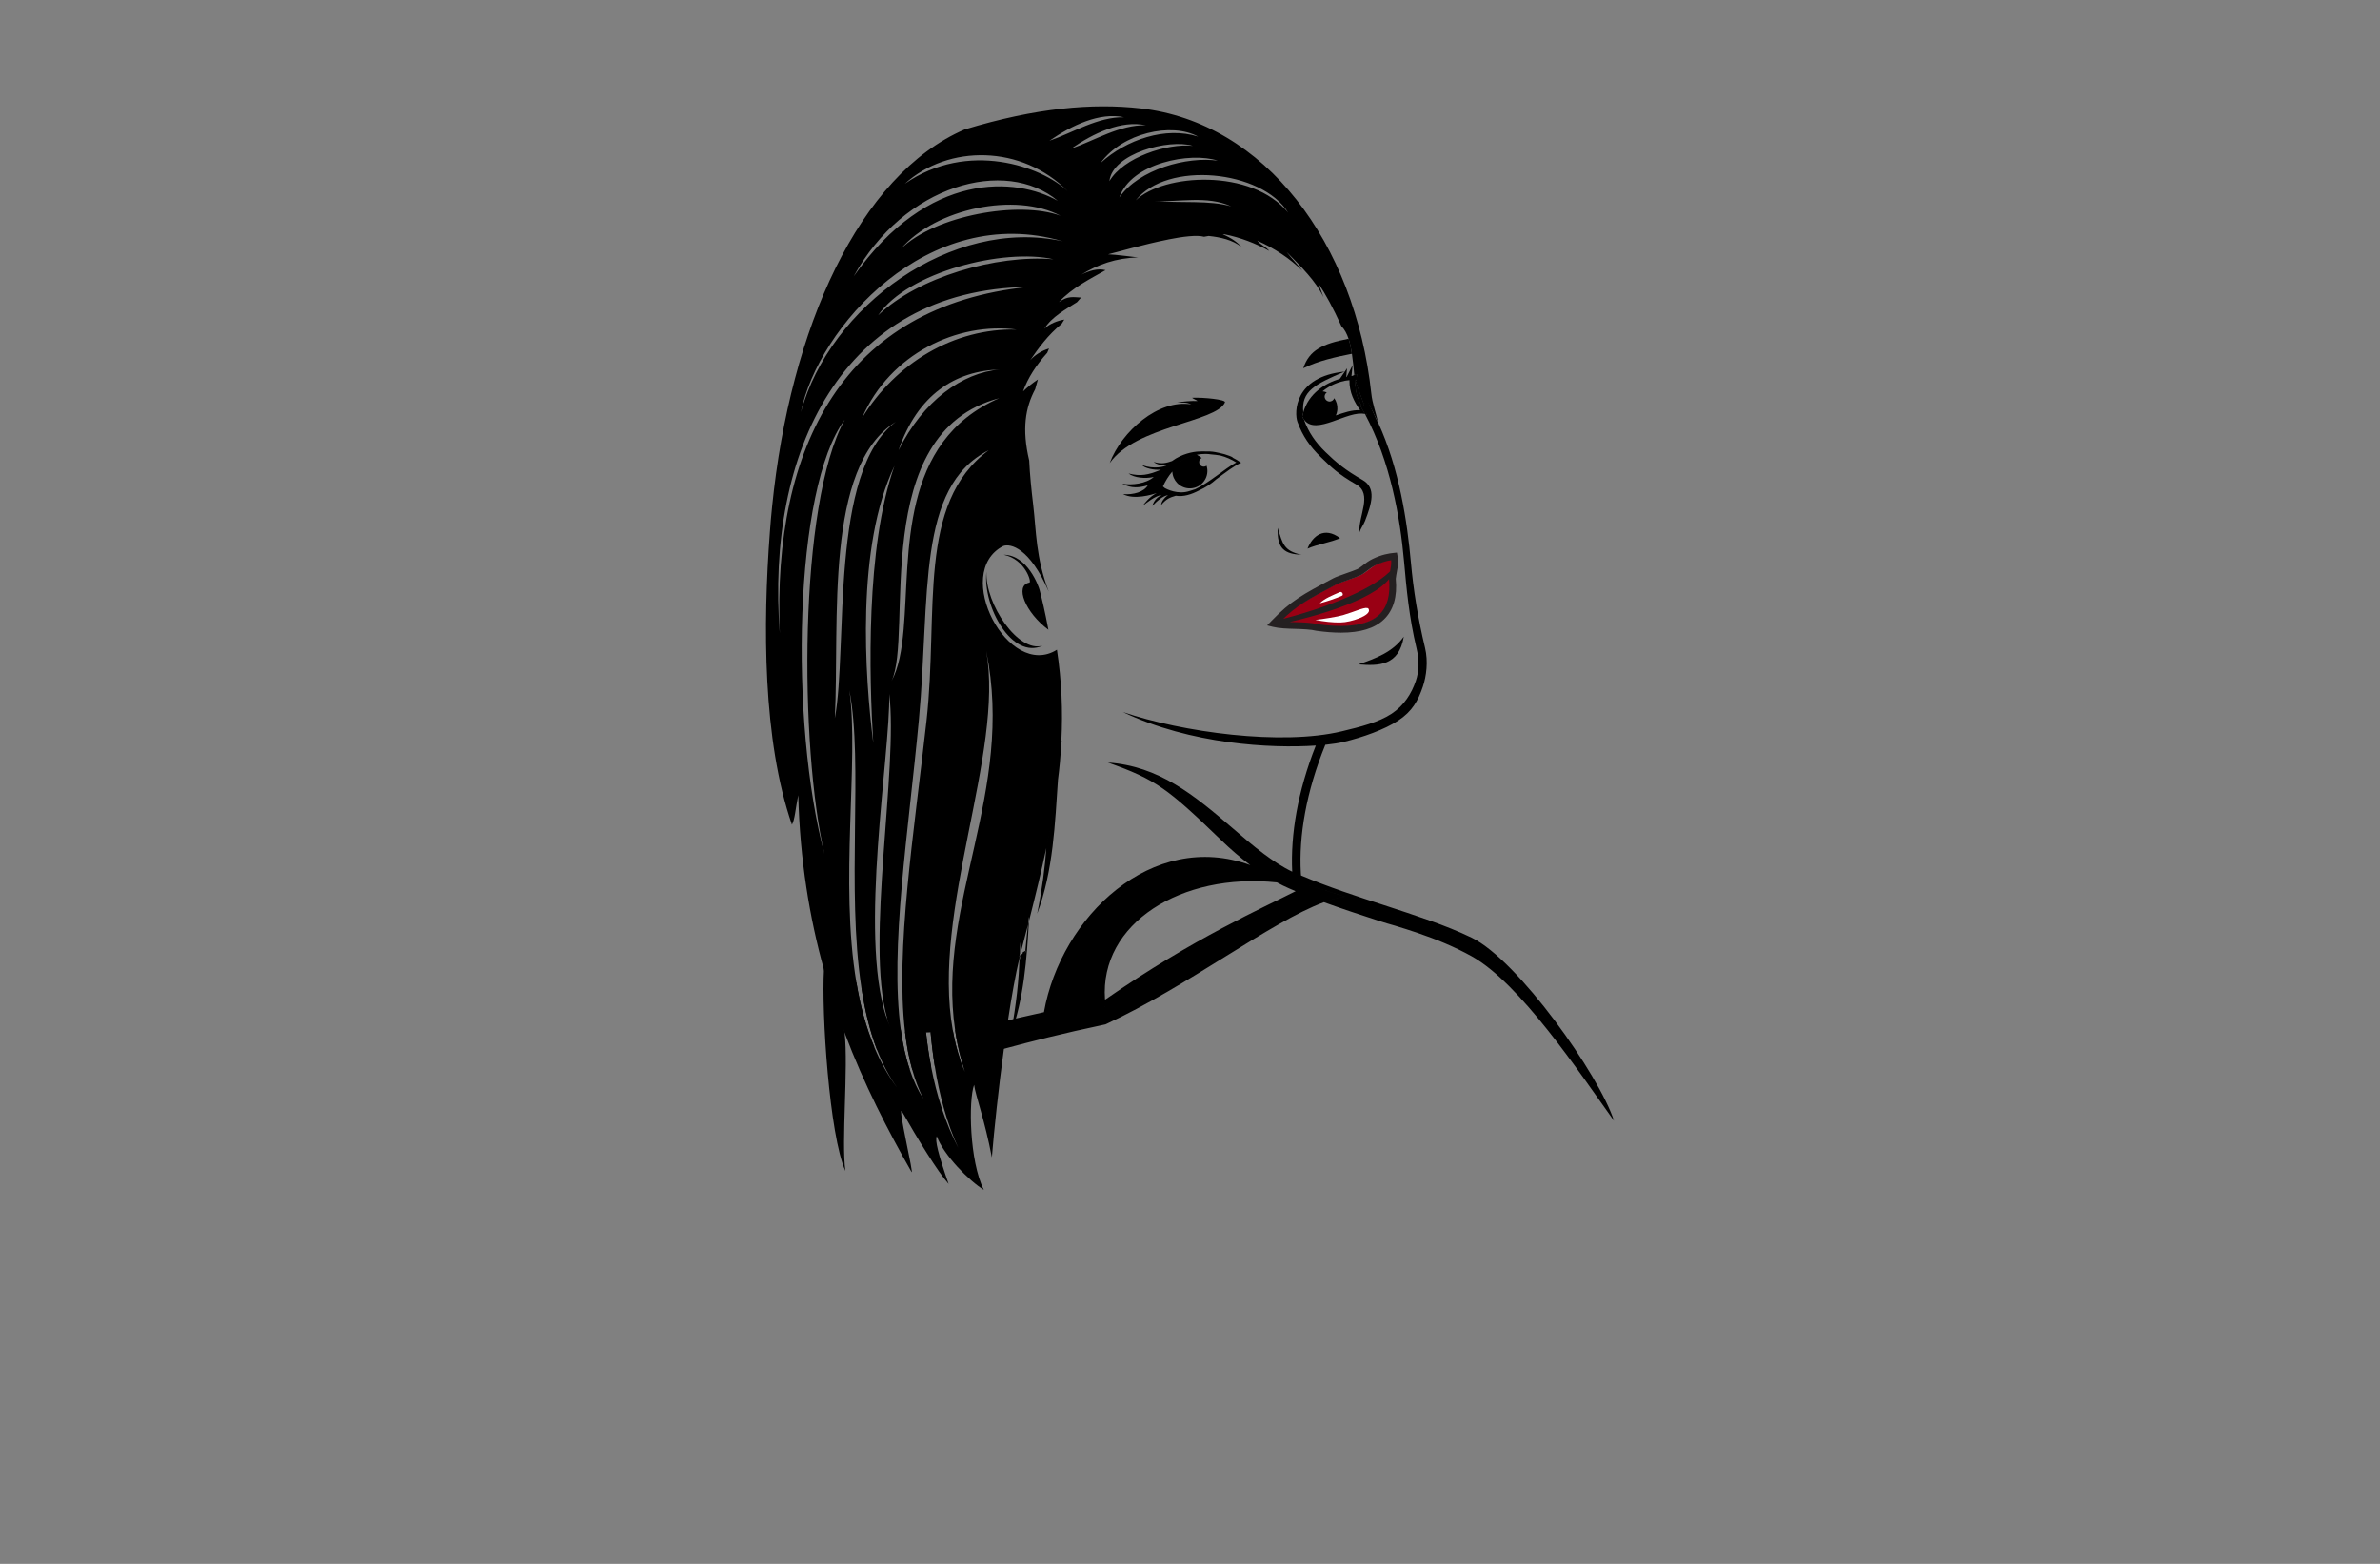 <?xml version="1.0" encoding="utf-8"?>
<!-- Generator: Adobe Illustrator 27.8.1, SVG Export Plug-In . SVG Version: 6.00 Build 0)  -->
<svg version="1.1" xmlns="http://www.w3.org/2000/svg" xmlns:xlink="http://www.w3.org/1999/xlink" x="0px" y="0px"
	 viewBox="0 0 350 230" style="enable-background:new 0 0 350 230;" xml:space="preserve">
<rect x="0" y="0" width="350" height="230" fill="#808080" stroke="none"/>
<style type="text/css">
	.st0{fill:#F9FCD9;}
	.st1{fill:#FEF5F6;}
	.st2{fill:#FFDCE7;}
	.st3{fill:#F5FAFE;}
	.st4{fill:#C2F2D8;}
	.st5{fill:#F1FBEF;}
	.st6{fill:#E1E2D5;}
	.st7{fill:#F3F4C1;}
	.st8{fill:#F0FFFE;}
	.st9{fill:#EACFC1;}
	.st10{fill:#FFE9EC;}
	.st11{fill:#FFF2D9;}
	.st12{fill:#3D0010;}
	.st13{fill:#AE005A;}
	.st14{fill:#AF0043;}
	.st15{fill:#F52287;}
	.st16{fill:url(#SVGID_1_);}
	.st17{fill:url(#SVGID_00000062896095090373980170000016663167996228244626_);}
	.st18{fill:url(#SVGID_00000068636898037198869230000014983518704145156500_);}
	.st19{fill:#8E495D;}
	.st20{fill:#B76FC6;}
	.st21{fill:#750D24;}
	.st22{fill:#FFA697;}
	.st23{fill:#FFFFFF;stroke:#231F20;stroke-miterlimit:10;}
	.st24{fill:#E8E6E6;}
	.st25{fill-rule:evenodd;clip-rule:evenodd;fill:#470054;}
	.st26{fill-rule:evenodd;clip-rule:evenodd;fill:#012D2D;}
	.st27{fill:#8DAF00;}
	.st28{fill:#442A00;}
	.st29{fill:#426060;}
	.st30{fill:#5E0007;}
	.st31{fill:#63775F;}
	.st32{fill:#A86300;}
	.st33{fill-rule:evenodd;clip-rule:evenodd;fill:#BA9567;}
	.st34{fill:url(#SVGID_00000084516379352930402030000001914883161141949346_);}
	.st35{fill:url(#SVGID_00000176029824792608220050000017916596209121875336_);}
	.st36{fill:url(#SVGID_00000172414858662414695460000000203798126728011939_);}
	.st37{fill:#CAA095;}
	.st38{fill:#513536;}
	.st39{fill:#EDCFC9;}
	.st40{fill:#A86B76;}
	.st41{fill:url(#SVGID_00000111163894924151248430000001965980585448949391_);}
	.st42{fill:url(#SVGID_00000183928088825528880050000002745725156819189414_);}
	.st43{fill:url(#SVGID_00000118373261543540894640000006507830873524665480_);}
	.st44{fill:#FF838C;}
	.st45{fill-rule:evenodd;clip-rule:evenodd;fill:#D3B39C;}
	.st46{fill-rule:evenodd;clip-rule:evenodd;fill:#F2B8B0;}
	.st47{fill-rule:evenodd;clip-rule:evenodd;fill:#6D0008;}
	.st48{fill-rule:evenodd;clip-rule:evenodd;}
	.st49{fill-rule:evenodd;clip-rule:evenodd;fill:#905B6E;}
	.st50{fill-rule:evenodd;clip-rule:evenodd;fill:#661300;}
	.st51{fill-rule:evenodd;clip-rule:evenodd;fill:#816528;}
	.st52{fill:url(#SVGID_00000091738112937232490390000013902303394055887491_);}
	.st53{fill-rule:evenodd;clip-rule:evenodd;fill:#990014;}
	.st54{fill:#242021;}
	.st55{fill:#FFFFFF;}
	.st56{fill:#002175;}
	.st57{fill:#5BBAB7;}
	.st58{fill:#4C0231;}
	.st59{fill:#E20071;}
	.st60{opacity:0.5;}
	.st61{fill:#F9A74E;}
	.st62{fill:#BE1E2D;}
	.st63{stroke:#000000;stroke-width:0.75;stroke-miterlimit:10;}
	.st64{fill:none;stroke:#000000;stroke-width:2;stroke-miterlimit:10;}
	.st65{fill:url(#SVGID_00000008149544467996979330000002539565535259321730_);}
	.st66{fill:url(#SVGID_00000057123666056599959090000005925760181160140188_);}
	.st67{fill:url(#SVGID_00000125596948223727098510000010456591632983356824_);}
	.st68{fill:url(#SVGID_00000053522077145839672840000004696196858636810398_);}
	.st69{fill:url(#SVGID_00000091711504659573901770000006460380744836532415_);}
	.st70{fill:url(#SVGID_00000113319527536904118490000017552225606032161192_);}
	.st71{fill:url(#SVGID_00000013900573288616976610000016058573079986921872_);}
	.st72{fill:url(#SVGID_00000145017737326649082090000010419186729825034624_);}
	.st73{fill:url(#SVGID_00000132083681685225159040000016906798440933943470_);}
	.st74{fill:url(#SVGID_00000140000741889562467090000014546659866701225610_);}
	.st75{fill:url(#SVGID_00000050629552678558695520000015756686570253738650_);}
	.st76{fill:url(#SVGID_00000050655606839309651130000009389773723627861688_);}
	.st77{fill:url(#SVGID_00000013184309761827102530000017378936614443898261_);}
	.st78{fill:url(#SVGID_00000085215615033374224580000013137224133607933111_);}
	.st79{fill:url(#SVGID_00000062176920968090973040000013589416416167098280_);}
	.st80{fill:url(#SVGID_00000017483076835583710070000003219802798639976105_);}
	.st81{fill:url(#SVGID_00000067228352363156918540000004984787160558695060_);}
	.st82{fill:url(#SVGID_00000081610504334249904390000002561522682495265445_);}
	.st83{fill:url(#SVGID_00000114073393714829817890000016187210019241877128_);}
	.st84{fill:url(#SVGID_00000085929211779099330640000002640494212119441297_);}
	.st85{fill:url(#SVGID_00000155856592983197117040000013859385881097510290_);}
	.st86{fill:url(#SVGID_00000055707801893860720530000017363623913959488952_);}
	.st87{fill:url(#SVGID_00000124152472248475560940000009887056486697145756_);}
	.st88{fill:url(#SVGID_00000052823679763688684080000002316848389614510011_);}
	.st89{fill:none;stroke:#000000;stroke-miterlimit:10;}
	.st90{fill:url(#SVGID_00000171707533224866603730000013719259747782970043_);}
	.st91{fill:#543088;}
	.st92{fill:#B2875D;}
	.st93{fill:#231F20;}
	.st94{fill:#C19870;}
	.st95{stroke:#000000;stroke-width:2;stroke-miterlimit:10;}
	.st96{fill:url(#SVGID_00000164494206756140953370000000098044828656550049_);}
	
		.st97{fill:url(#SVGID_00000095311592777617412610000002714652591109278377_);stroke:url(#SVGID_00000117677491860371984230000011083289833044373131_);stroke-width:4;stroke-miterlimit:10;}
	
		.st98{fill:url(#SVGID_00000094578741186151652060000010744697501944347828_);stroke:url(#SVGID_00000126282913299124102250000018290258201286368386_);stroke-width:4;stroke-miterlimit:10;}
	.st99{fill:url(#SVGID_00000067235041950603532710000010987811720505284782_);}
	.st100{fill:url(#SVGID_00000054258964564719272750000011926160472217573012_);}
	.st101{fill:url(#SVGID_00000007390236088503358920000005915081565177901247_);}
	.st102{fill:url(#SVGID_00000127735265300436620870000004427098271234370199_);}
	.st103{fill:url(#SVGID_00000113310869485034480650000009330837601505478803_);}
	.st104{fill:url(#SVGID_00000063593735884294652260000011840353127361159611_);}
	.st105{fill:url(#SVGID_00000085945798705304705630000006732778675706213780_);}
	.st106{fill:url(#SVGID_00000129926101446415034240000004002637226041200296_);}
	.st107{fill:url(#SVGID_00000157988505289019366770000002977398125537046145_);}
	.st108{fill:url(#SVGID_00000103257102540669499910000012357537501594684299_);}
	.st109{fill:url(#SVGID_00000036247799159592364600000017938168405021538738_);}
	.st110{fill:url(#SVGID_00000081609746916164724510000015950128821651446914_);}
	.st111{fill:url(#SVGID_00000055683876254267093890000009214852530251311781_);}
	.st112{fill:url(#SVGID_00000083077202139308511840000010759207984467319208_);}
	.st113{fill:url(#SVGID_00000141456970435545637890000015438056414818877331_);}
	.st114{fill:url(#SVGID_00000137110825441083417650000010512563148040478116_);}
	.st115{fill:url(#SVGID_00000089534745442767058640000009724585467648214406_);}
	.st116{fill:url(#SVGID_00000047767104722142416940000009073443977584439428_);}
	.st117{fill:url(#SVGID_00000026848162060214945750000018340097826749704894_);}
	.st118{fill:url(#SVGID_00000059274358253509099570000009521018564554973824_);}
	.st119{fill:url(#SVGID_00000029038745774884431860000009251106822532278437_);}
	.st120{fill:#A15FAC;}
	.st121{fill:#A8007D;}
	.st122{fill:#5B2F00;}
	.st123{fill:#002C6B;}
	.st124{fill:#56001D;}
	.st125{fill:#8C002F;}
	.st126{fill:#043866;}
	.st127{fill:#506600;}
	.st128{fill:#604500;}
	.st129{fill-rule:evenodd;clip-rule:evenodd;fill:#C600C6;}
	.st130{fill-rule:evenodd;clip-rule:evenodd;fill:#464748;}
	.st131{fill-rule:evenodd;clip-rule:evenodd;fill:#FF838C;}
	.st132{fill-rule:evenodd;clip-rule:evenodd;fill:#005968;}
	.st133{fill:#F9C1C4;}
	.st134{fill-rule:evenodd;clip-rule:evenodd;fill:#002B26;}
	.st135{fill:#5B0A54;}
	.st136{fill-rule:evenodd;clip-rule:evenodd;fill:#C97943;}
	.st137{fill-rule:evenodd;clip-rule:evenodd;fill:#E9CEEA;}
	.st138{fill-rule:evenodd;clip-rule:evenodd;fill:#034C42;}
	.st139{fill:#026683;}
	.st140{fill:#26BCBC;}
	.st141{fill:#001F59;}
	.st142{fill:#7D1839;}
	.st143{fill:#A8228D;}
	.st144{fill:#304C19;}
	.st145{fill:#D3407F;}
	.st146{fill:#568429;}
	.st147{fill-rule:evenodd;clip-rule:evenodd;fill:#424200;}
	.st148{fill:url(#SVGID_00000147202217268173436890000015794773974952711571_);}
	.st149{fill:#5B2B00;}
	.st150{fill:#F7C844;}
	.st151{fill-rule:evenodd;clip-rule:evenodd;fill:#FFFFFF;}
	.st152{fill:url(#SVGID_00000071557268471018871510000013593882106243380400_);}
	.st153{fill-rule:evenodd;clip-rule:evenodd;fill:#ED1A23;}
	.st154{fill-rule:evenodd;clip-rule:evenodd;fill:#242021;}
	.st155{fill-rule:evenodd;clip-rule:evenodd;fill:#757072;}
	.st156{fill:#66405E;}
	.st157{fill:#CBA390;}
	.st158{fill:#230003;}
	.st159{fill:#004255;}
	.st160{fill:#FF93AC;}
	.st161{fill:#CC004A;}
	.st162{fill:#62007A;}
	.st163{fill-rule:evenodd;clip-rule:evenodd;fill:#E6FFFE;}
	.st164{fill-rule:evenodd;clip-rule:evenodd;fill:url(#SVGID_00000000931775691474947290000001926484004819061157_);}
	.st165{fill-rule:evenodd;clip-rule:evenodd;fill:#6B006B;}
	.st166{fill-rule:evenodd;clip-rule:evenodd;fill:#005B5B;}
	.st167{fill:#410163;}
	.st168{fill:#5E0D00;}
	.st169{fill:#0A0002;}
	.st170{fill:#FF0037;}
	.st171{fill:#7F4E8B;}
	.st172{fill:#C28CB3;}
	.st173{fill:#4D3D52;}
</style>
<g id="Logo1">
</g>
<g id="Logo2">
</g>
<g id="Logo3">
</g>
<g id="Logo4">
</g>
<g id="Logo5">
</g>
<g id="Logo6">
</g>
<g id="Logo7">
</g>
<g id="Logo8">
</g>
<g id="Logo9">
</g>
<g id="Logo10">
</g>
<g id="Logo11">
</g>
<g id="Logo12">
</g>
<g id="Logo13">
</g>
<g id="Logo14">
</g>
<g id="Logo15">
</g>
<g id="Logo16">
</g>
<g id="Logo17">
</g>
<g id="Logo18">
</g>
<g id="Logo19">
</g>
<g id="Logo20">
</g>
<g id="Logo21">
</g>
<g id="Logo22">
</g>
<g id="Logo23">
</g>
<g id="Logo24">
</g>
<g id="Logo25">
</g>
<g id="Logo26">
</g>
<g id="Logo27">
</g>
<g id="Logo28">
</g>
<g id="Logo29">
</g>
<g id="Logo30">
</g>
<g id="Logo31">
</g>
<g id="Logo32">
</g>
<g id="Logo33">
</g>
<g id="Logo34">
</g>
<g id="Logo35">
</g>
<g id="Logo36">
</g>
<g id="Logo37">
</g>
<g id="Logo38">
</g>
<g id="Logo39">
</g>
<g id="Logo40">
</g>
<g id="Logo41">
</g>
<g id="Logo42">
</g>
<g id="Logo43">
	<g>
		<path class="st48" d="M200.55,59.44c-0.01-0.03-0.02-0.05-0.03-0.08c-0.4-1.14-0.89-2.36-1.22-3.44c-0.04-0.1-0.07-0.2-0.09-0.3
			c-0.01-0.01,0-0.02,0-0.02c-0.04-0.11-0.07-0.22-0.1-0.32c-0.12,0.01-0.24,0.03-0.36,0.04c-0.23,0.03-0.47,0.07-0.71,0.12
			c-0.02,0.01-0.04,0.01-0.06,0.02c-0.31,0.06-0.62,0.14-0.94,0.25l-0.03,0.04l0.21,0.11l1.11,0.04h0.12l0.79,0.02
			c0.05,0.53,0.12,1.05,0.19,1.56c0.11,0.71,0.4,1.43,0.79,2.17l-0.12,0.08c0.22,0.38,0.43,0.77,0.64,1.16
			c0.09,0.02,0.18,0.04,0.26,0.08c0.01,0,0.03,0,0.04,0.01C200.91,60.5,200.74,59.98,200.55,59.44z"/>
		<path d="M171.02,71.54c-0.03,0.06-0.05,0.13-0.07,0.19c0.12,0.02,0.24,0.04,0.36,0.06h0.01c0,0,0,0,0.01,0.01
			c0.16,0.09,1.89,1.02,3.65,0.4l0.76-0.24c0.01,0,0.01-0.01,0.02-0.01c1.37-0.48,2.55-1.5,3.88-2.27c-0.2,0.25-0.44,0.5-0.7,0.75
			h-0.01c-0.01,0.01-0.03,0.02-0.04,0.03c-0.01,0.02-0.02,0.02-0.03,0.03c-0.69,0.63-1.57,1.21-2.51,1.63
			c-0.01,0-0.01,0.01-0.02,0.01c-1.07,0.48-2.24,0.78-3.36,0.76c-0.02,0.01-0.04,0.01-0.06,0.02c-0.87,0.25-1.42,0.48-2.15,1.36
			c0.01-0.5,0.53-1.12,0.88-1.36c0.05-0.03,0.1-0.06,0.15-0.09c-0.73,0.08-1.63,0.84-2.33,1.59c0.26-0.86,0.74-1.28,1.39-1.62
			c-1.05,0.17-2.16,1.12-2.75,1.55c0.05-0.11,0.93-1.31,2-1.82c-0.7,0.23-3.32,1.03-4.95,0.15c1.52,0.14,3.1-0.33,3.64-1.29
			c-1.26,0.36-2.39,0.49-3.77-0.24c1.48,0.26,3.54-0.02,4.65-0.99c-1.26,0.28-2.86,0.13-3.71-0.51c1.81,0.47,2.98,0.16,4.46-0.43
			c0.1-0.04,0.2-0.09,0.3-0.14c-0.97,0.11-2.44-0.22-2.74-0.65c1.78,0.64,3.24,0.2,3.59,0.03c-0.6,0.11-1.61-0.21-1.9-0.51
			c1.22,0.37,1.94,0.12,2.68-0.13c1.48-1.09,3.11-1.36,3.87-1.4c0.43-0.03,0.83-0.03,1.22-0.01h0.13c0.56,0.03,1.06,0.09,1.52,0.17
			c0.13,0.02,0.25,0.05,0.37,0.08c0.17,0.04,0.34,0.07,0.49,0.12c0.02,0,0.03,0.01,0.05,0.01c0.05,0.01,0.09,0.02,0.13,0.04
			c0.5,0.15,0.91,0.31,1.21,0.46c-0.05,0-0.11-0.01-0.16-0.02c-0.52-0.05-1.06-0.16-1.7-0.26c-0.43-0.07-0.91-0.14-1.46-0.18
			c-0.09-0.02-0.33-0.05-0.68-0.06h-0.03c-0.01,0-0.01,0-0.02,0h-0.05c-0.34,0-0.77,0.03-1.24,0.12h-0.02
			c-0.73,0.14-1.56,0.42-2.35,0.97C172.6,68.55,171.62,69.69,171.02,71.54z M175.56,66.74c-0.53,0.18-1.04,0.43-1.53,0.74
			c0.35-0.3,0.72-0.57,1.1-0.8h0.01C175.28,66.69,175.42,66.71,175.56,66.74z M182.52,68.06c-1.03,0.43-2.25,1.4-3.58,2.37h-0.01
			c-0.01,0.01-0.03,0.02-0.04,0.03c-0.01,0.02-0.02,0.02-0.03,0.03c-0.81,0.59-1.66,1.18-2.51,1.63c-0.01,0-0.01,0.01-0.02,0.01
			c-1.14,0.6-2.3,0.96-3.42,0.78c-0.77-0.12-1.52-0.49-2.23-1.22c0.84-1.94,1.99-3.32,3.32-4.18c-0.13,0.11-0.25,0.22-0.37,0.34
			c-0.44,0.43-0.85,0.92-1.23,1.48c0,0.01,0,0.01,0,0.02c-0.56,0.65-1.02,1.4-1.38,2.19c0.1,0.09,0.19,0.17,0.29,0.25h0.01
			c0,0,0,0,0.01,0.01c0.16,0.09,1.89,1.02,3.65,0.4l0.76-0.24c0.01,0,0.01-0.01,0.02-0.01c2.13-0.99,4.29-2.99,6.04-3.94
			c-0.72-0.45-1.5-0.8-2.32-1.01c-0.7-0.19-1.42-0.28-2.14-0.24h-0.03c-0.01,0-0.01,0-0.02,0h-0.05c-0.34,0-0.77,0.03-1.24,0.12
			h-0.02c-0.13-0.06-0.27-0.1-0.42-0.14c0.61-0.2,1.24-0.32,1.88-0.34h0.13c0.5-0.02,1.01,0.05,1.52,0.17
			c0.13,0.02,0.25,0.05,0.37,0.08c0.17,0.04,0.34,0.07,0.49,0.12c0.02,0,0.03,0.01,0.05,0.01c0.05,0.01,0.09,0.02,0.13,0.04
			c0.36,0.12,0.71,0.26,1.05,0.44C181.64,67.48,182.08,67.75,182.52,68.06z M177.43,68.49c-0.12,0.1-0.28,0.15-0.45,0.14
			c-0.37-0.02-0.65-0.34-0.63-0.72c0.01-0.25,0.16-0.46,0.37-0.55c-0.18-0.16-0.38-0.3-0.6-0.41c-0.04-0.03-0.07-0.05-0.12-0.07
			h-0.02c-0.73,0.14-1.56,0.42-2.35,0.97c-0.44,0.43-0.85,0.92-1.23,1.48c0,0.01,0,0.01,0,0.02c0.05,1.31,1.08,2.39,2.41,2.47
			c1.42,0.09,2.65-0.98,2.74-2.4C177.57,69.1,177.53,68.79,177.43,68.49z M200.74,60.89c-2.51-0.62-7.19,3.25-8.95,0.85
			c-0.11-0.14-0.2-0.29-0.28-0.47c0.04-0.21,0.09-0.42,0.15-0.62c0.81-2.8,3.19-4.28,5.38-4.94l-0.03,0.04l0.21,0.11l1.11,0.04
			c-1.55,0.24-2.8,0.79-3.83,1.65c-0.04,0-0.07-0.01-0.11-0.01c-1.04,0.89-1.89,2.04-2.55,3.41c0.04,0.08,0.07,0.16,0.11,0.24
			c0.18,0.25,0.4,0.47,0.71,0.6c0.96,0.42,2.57-0.1,3.66-0.47c0.04-0.07,0.08-0.14,0.12-0.22c0.02-0.01,0.03-0.01,0.05-0.02
			c1.01-0.34,2.37-0.84,3.53-0.74c-0.84-1.22-1.61-2.6-1.57-4.44l0.79,0.02c0.05,0.53,0.12,1.05,0.19,1.56
			c0.11,0.71,0.4,1.43,0.79,2.17l-0.12,0.08C200.32,60.11,200.53,60.5,200.74,60.89z M199.16,55.16l-0.41,0.16l0.16-1.61l-0.87,1.73
			l-0.07,0.15l0.01-0.13l0.11-1.29l-1.05,1.54l-0.03,0.04l0.21,0.11l1.11,0.04h0.01c0.04-0.01,0.07-0.01,0.11-0.02
			c0,0.01,0,0.01,0,0.02l0.79,0.02h0.06l0.17,0.01l0.06-0.91L199.16,55.16z M196.21,58.56c-0.1,0.3-0.4,0.51-0.73,0.49
			c-0.4-0.03-0.7-0.38-0.68-0.78c0.02-0.23,0.14-0.43,0.32-0.55c-0.19-0.08-0.4-0.14-0.62-0.17c-0.04,0-0.07-0.01-0.11-0.01
			c-1.04,0.89-1.89,2.04-2.55,3.41c0.04,0.08,0.07,0.16,0.11,0.24c0.18,0.25,0.4,0.47,0.71,0.6c0.96,0.42,2.57-0.1,3.66-0.47
			c0.04-0.07,0.08-0.14,0.12-0.22c0.13-0.28,0.21-0.59,0.23-0.91C196.71,59.58,196.53,59.02,196.21,58.56z"/>
		<path class="st48" d="M152.89,86.79c-0.14-0.56-1.77-5.17-5.29-5.2c3.15,0.64,4.14,4.03,3.79,4.09c-2.24,0.42-0.58,4.44,2.79,6.94
			C153.65,89.84,153.23,88.08,152.89,86.79z M140.12,151.54c-1.07,0.13-2.15,0.22-3.27,0.27c0.15,1.68,0.35,3.33,0.61,4.95
			c1.31-0.27,2.55-0.55,3.77-0.85C140.75,154.5,140.38,153.04,140.12,151.54z M136.18,151.84c-0.82,0.02-1.66,0.02-2.54-0.01
			c-0.18,0-0.36-0.04-0.55-0.1c0.23,2,0.58,3.88,1.07,5.6c0.09,0.01,0.19,0.01,0.28,0c0.86-0.15,1.69-0.3,2.49-0.46
			C136.61,155.22,136.36,153.55,136.18,151.84z M124.21,151.89c-0.04-0.3-0.08-0.58-0.12-0.84c-0.23-1.4,1.94,0.82,4.5,3
			c-1.23-2.94-2.08-6.15-2.64-9.51c-1.51-1.6-3.09-2.91-4.67-3.2c-0.05,0.34-0.09,0.76-0.11,1.25c-0.38,6.29,0.8,24.41,3.15,29.62
			C123.71,167.87,124.77,157.12,124.21,151.89z M132.47,151.43c-0.64-0.37-1.32-1-2.03-1.76c0.15,0.56,0.33,1.09,0.53,1.58
			c-0.24-0.53-0.45-1.1-0.65-1.71c-1.14-1.23-2.34-2.76-3.62-4.18c0.49,3.22,1.21,6.26,2.26,9c0,0,0.01,0,0.01,0.01
			c1.65,1.38,3.43,2.67,4.82,2.92C133.18,155.51,132.76,153.55,132.47,151.43z M192.21,130.14c-0.42,0.27-0.99,0.57-1.68,0.93
			c-4.61,2.36-14.93,6.86-27.95,15.91c-0.03,0.01-0.05,0.01-0.08,0.01c0.02,0.36,0.06,0.72,0.11,1.08c-2.69-0.17-6.54,1.87-9.24,1.7
			c0.04-0.3,0.09-0.61,0.15-0.91c-1.48,0.33-2.84,0.64-4.13,0.93c-0.12,0.03-0.24,0.06-0.36,0.09c-0.27,0.06-0.54,0.12-0.8,0.18
			c-2.84,0.63-5.3,1.13-7.77,1.44c0.21,1.44,0.51,2.89,0.92,4.37c2.05-0.5,4.06-1.04,6.25-1.62c3.94-1.06,8.49-2.24,14.95-3.6
			c12.23-5.65,24.19-15.03,32.11-17.96c1.11-0.41,2.15-0.69,3.09-0.82L192.21,130.14z M216.43,137.91
			c-1.97-0.95-4.01-1.75-6.07-2.49c-2.24-0.8-4.51-1.54-6.77-2.28c-4.12-1.34-8.27-2.69-12.26-4.38c0.02,0.43,0.06,0.84,0.11,1.25
			l-1.31-0.47c-0.04-0.35-0.07-0.71-0.09-1.07c0-0.09-0.01-0.18-0.01-0.27c-1.47-0.7-2.85-1.63-4.15-2.6
			c-1.63-1.22-3.17-2.55-4.7-3.87c-5.56-4.77-10.75-9.07-18.26-9.58c7.12,2.52,8.8,3.83,16.67,11.42c1.31,1.27,2.74,2.52,4.27,3.66
			c-14.42-5.24-27.84,7.57-30.34,21.63c-0.06,0.3-0.11,0.61-0.15,0.91c2.7,0.17,6.55-1.87,9.24-1.7c-0.05-0.36-0.09-0.72-0.11-1.08
			c-0.81-11.19,11.24-18.69,25.28-17.21c0.58,0.32,1.17,0.61,1.77,0.87c0.32,0.14,0.65,0.28,0.98,0.42
			c0.69-0.36,1.26-0.66,1.68-0.93l5.57,1.73c-0.94,0.13-1.98,0.41-3.09,0.82c2.69,0.98,5.42,1.87,8.15,2.76
			c0.76,0.25,1.53,0.47,2.3,0.69c1.11,0.34,2.22,0.69,3.31,1.06c2.72,0.93,5.43,2.03,7.95,3.43c7.13,3.97,15.71,16.89,20.95,24.21
			C235.17,158.1,223.25,141.22,216.43,137.91z M145.06,84.09c-0.55,5.17,3.79,12.96,8.26,10.87
			C149.74,96.05,144.88,88.85,145.06,84.09z M209.57,95.3c-1.09-4.55-1.72-8.59-2.08-12.56c-0.55-6.05-1.7-13.78-4.82-20.58
			c0.01,0.03,0.01,0.04,0.01,0.06c-0.07-0.09-0.35-0.71-0.65-1.38c-0.04-0.1-0.09-0.19-0.13-0.29c-0.4-0.88-0.8-1.73-0.8-1.46
			c-0.65-1.09,0.07,0.13-0.58,0.27c0.01,0.03,0.02,0.05,0.03,0.08l-0.03,0.02c0.02,0.2,0.12,0.67,0.18,1.01
			c0.09,0.17,0.2,0.33,0.3,0.5c-0.08-0.04-0.17-0.06-0.26-0.08c3.72,7.01,5.16,15.17,5.74,21.68c0.36,4,0.73,8.17,1.84,12.81
			c0.43,1.78,0.36,3.37-0.11,4.76c-0.62,1.83-1.7,3.6-3.56,4.83c-1.89,1.25-4.58,1.93-7.34,2.59c-8.89,2.13-23.43,0.14-32.21-2.85
			c10.04,4.78,21.82,5.38,28.4,4.94c0.19-0.48,0.38-0.97,0.59-1.45l1.16,0.5c-0.12,0.28-0.24,0.56-0.35,0.84
			c1.14-0.12,2.05-0.27,2.68-0.42c2.86-0.69,6.06-1.83,8.05-3.15c2.04-1.34,2.91-2.91,3.61-4.97
			C209.77,99.44,210.04,97.28,209.57,95.3z M199.77,97.71c2.97,0.25,5.96,0.23,6.67-4.08C204.84,95.9,202.3,96.85,199.77,97.71z
			 M187.91,77.63c-0.2,3.14,1.13,3.87,3.49,3.96C188.82,81.04,188.62,80.02,187.91,77.63z M192.28,80.69
			c1.48-0.65,3.31-0.89,4.79-1.54C194.76,77.4,193.02,78.81,192.28,80.69z M200.38,70.59c-2.62-1.5-3.94-2.63-5.45-4.1
			c-1.49-1.44-2.5-2.94-3.13-4.67l-0.01-0.08c-0.11-0.14-0.2-0.29-0.28-0.47c0.04-0.21,0.09-0.42,0.15-0.62
			c-0.32-3.11,1.66-4.12,6.08-6c-7.42,0.74-7.44,6.02-6.93,7.42l0.04,0.09c0.68,1.88,1.77,3.51,3.38,5.06
			c1.58,1.53,2.53,2.49,5.22,4.03c2.44,1.4,0.31,4.6,0.45,7.07c0.2-0.58,0.61-1.13,0.83-1.69
			C201.73,74.06,202.43,71.77,200.38,70.59z M175.3,58.5c0.26,0.22,0.72,0.35,0.8,0.48c-0.8-0.05-2.2,0.07-3,0.21
			c0.8,0.05,1.35-0.07,2.08,0.28c-4.82-0.79-10.25,3.97-11.99,8.64c3.82-5.47,15.68-6.01,16.95-8.93
			C180.33,58.76,176.98,58.42,175.3,58.5z M198.32,49.82c-3.85,0.74-5.79,1.69-6.66,4.34c2.21-1.11,4.89-1.68,7.15-2.13
			C198.69,51.23,198.54,50.48,198.32,49.82z M200.7,60.47c-0.18-0.28-0.34-0.55-0.48-0.82l-0.12,0.08c0.22,0.38,0.43,0.77,0.64,1.16
			C200.77,60.9,200.75,60.71,200.7,60.47z M200.52,59.36c-0.4-1.14-0.89-2.36-1.22-3.44l0.17,0.01l0.06-0.91l-0.37,0.14
			c0.01,0.15,0.03,0.3,0.05,0.44c0,0-0.01,0.01,0,0.02c0.01,0.1,0.02,0.21,0.03,0.3c0.05,0.53,0.12,1.05,0.19,1.56
			c0.11,0.71,0.4,1.43,0.79,2.17l0.3-0.19C200.51,59.39,200.51,59.35,200.52,59.36z M194.9,109.54c-2.81,6.89-3.91,13.38-3.6,18.86
			c0.01,0.12,0.01,0.24,0.03,0.36c0.02,0.43,0.06,0.84,0.11,1.25l-1.31-0.47c-0.04-0.35-0.07-0.71-0.09-1.07
			c0-0.09-0.01-0.18-0.01-0.27c-0.26-5.43,0.8-11.81,3.47-18.55c0.19-0.48,0.38-0.97,0.59-1.45l1.16,0.5
			C195.13,108.98,195.01,109.26,194.9,109.54z"/>
		<path class="st53" d="M204.75,82.21c-0.75,0.14-1.45,0.38-2.16,0.72c-0.91,0.44-1.58,1.2-2.44,1.62
			c-0.59,0.28-1.29,0.51-1.91,0.72c-0.37,0.13-0.74,0.26-1.1,0.39c-0.23,0.08-0.49,0.18-0.7,0.29c-2.13,1.12-4.44,2.28-6.37,3.72
			c-0.75,0.56-1.44,1.16-2.11,1.8c0.64,0.05,1.3,0.06,1.89,0.08c1.14,0.03,2.44,0.05,3.56,0.32c2.88,0.39,7.52,0.71,9.71-1.64
			c1.31-1.41,1.47-3.48,1.31-5.31l-0.01-0.07l0.01-0.07C204.5,83.92,204.75,83.08,204.75,82.21L204.75,82.21z"/>
		<path class="st54" d="M197.2,93.05c-1.08,0-2.27-0.09-3.57-0.27c-0.88-0.22-2.03-0.25-3.15-0.29c-1.17-0.03-2.37-0.07-3.3-0.3
			l-0.84-0.21l0.6-0.62c2.92-3.03,4.62-3.92,9.15-6.32c0.35-0.19,1.08-0.44,1.84-0.71c0.66-0.23,1.33-0.47,1.66-0.62
			c0.26-0.12,0.53-0.33,0.84-0.57c0.4-0.31,0.86-0.66,1.44-0.94c1.34-0.65,2.41-0.81,3.1-0.88l0.46-0.05l0.08,0.45
			c0.17,0.93,0.05,1.63-0.09,2.38c-0.06,0.32-0.12,0.65-0.16,1.03c0.25,2.59-0.34,4.64-1.75,5.98
			C202.16,92.41,200.08,93.05,197.2,93.05z M188.33,91.38c0.67,0.08,1.44,0.1,2.18,0.12c1.17,0.03,2.37,0.07,3.31,0.31
			c4.36,0.59,7.4,0.12,9.01-1.41c1.19-1.14,1.66-2.86,1.44-5.27c0.04-0.5,0.11-0.86,0.17-1.19c0.1-0.55,0.18-1.02,0.15-1.55
			c-0.79,0.12-1.51,0.36-2.29,0.73c-0.48,0.23-0.88,0.54-1.26,0.83c-0.34,0.26-0.66,0.51-1.01,0.67c-0.37,0.18-1.05,0.42-1.76,0.67
			c-0.66,0.23-1.42,0.5-1.7,0.65C192.37,88.14,190.74,89,188.33,91.38z M187.38,91.34c8.2-1.95,15.13-5.03,17.39-7.68
			c0.3-0.35,0.08,0.47,0.23,0.14c-0.84,3.46-8.98,6.33-16.83,8.01C187.78,91.71,187.78,91.43,187.38,91.34L187.38,91.34z"/>
		<path class="st55" d="M201.3,89.65c-0.09-0.53-1.16-0.08-2.55,0.41c-0.41,0.14-0.84,0.29-1.25,0.41c-0.78,0.23-2.91,0.57-4.07,0.7
			c1.14,0.23,2.66,0.42,3.76,0.37C198.64,91.53,201.64,90.53,201.3,89.65L201.3,89.65z M197.01,87.09
			c-0.98,0.44-2.25,0.92-2.93,1.64c1.08-0.28,2.42-0.73,3.3-1.13C197.6,87.48,197.39,86.92,197.01,87.09L197.01,87.09z"/>
		<path class="st48" d="M156.08,108.97c0,0.18-0.01,0.35-0.02,0.53c0.02-0.19,0.04-0.37,0.07-0.56
			C156.11,108.95,156.09,108.96,156.08,108.97z M153.88,124.66c-0.01,0.02-0.01,0.04-0.01,0.06c-0.19,2.74-0.59,5.92-1.34,9.65
			c2.37-6.27,2.62-13.37,3.06-19.75C155.2,117.88,154.61,121.21,153.88,124.66z M155.6,114.57c0.21-1.62,0.36-3.24,0.44-4.83
			C155.84,111.28,155.71,112.9,155.6,114.57z M148.6,152.28c0.88-4.57,1.24-8.31,1.33-11.44c0.06-0.27,0.13-0.53,0.19-0.77
			c0.41-1.58,0.82-3.12,1.2-4.63C151,141.01,150.57,146.94,148.6,152.28z M201.67,57.92c-2.4-22.23-15.66-39.91-33.93-41.98
			c-7.04-0.8-15.39-0.09-25.89,3.1c-15.51,6.7-25.65,29.18-28.3,55.43c-0.13,1.25-0.24,2.51-0.33,3.77
			c-1.03,13.62-1.06,30.63,3.24,43.04c0.44-0.74,0.51-2.32,0.93-4.33c0.25,9.55,1.66,18.02,3.78,25.65c0.89,3.25,1.92,6.34,3.04,9.3
			c2.86,7.59,6.33,14.3,9.82,20.43c0.5,0.95-2.17-10.23-1.36-8.82c2.23,3.92,5.26,8.87,6.83,10.61c-1.54-4.42-2.03-6.41-1.74-7.01
			c1,2.75,4.78,6.59,6.92,7.88c-2.13-4.22-2.27-13.2-1.43-15.44c0.23,1.66,1.56,5.14,2.61,10.67c0.34-4.11,0.98-10.15,1.77-15.96
			c0.19-1.42,0.39-2.83,0.6-4.19c0.54-3.58,1.13-6.85,1.7-9.23c0.19-6.03,0.14,2.42-0.02-0.29c1.17-0.69-0.24-0.06,0.92-0.75
			c-0.34,2.65,0.66-7.39,0.5-4.38c0.95-3.74,1.82-7.29,2.54-10.7c0-0.02,0-0.04,0.01-0.06c0.73-3.45,1.32-6.78,1.71-10.04
			c0.01-0.02,0.01-0.03,0.01-0.05c0.11-1.67,0.24-3.29,0.44-4.83c0-0.08,0.01-0.16,0.02-0.24c0.01-0.18,0.02-0.35,0.02-0.53
			c0.23-4.42,0.05-8.82-0.65-13.41c-7.15,4.5-15.48-11.36-7.89-15.26c1.07-0.38,3.86,0.24,6.69,6.71
			c-1.93-5.09-1.83-8.89-2.29-12.75c-0.27-2.26-0.49-4.44-0.59-6.54c-1.09-4.62-0.57-7.77,0.88-10.48c0.13-0.49,0.26-0.96,0.4-1.43
			c-0.8,0.53-1.49,1.09-2.18,1.75c0.7-1.98,1.93-3.86,3.55-5.67c0.09-0.22,0.18-0.43,0.27-0.64c-1.11,0.32-2.17,1.04-2.77,1.72
			c1.19-1.73,2.58-3.68,4.62-5.34c0.13-0.21,0.26-0.42,0.39-0.63c-0.88,0.13-2.18,0.6-2.92,1.34c1.03-1.71,3.18-2.88,4.79-3.9
			c0.19-0.23,0.39-0.46,0.6-0.68c-1.13-0.05-1.91-0.29-3.25,0.66c1.94-2.11,4.65-3.43,6.85-4.69c-1.17-0.3-2.36,0.08-3.55,0.65
			c2.39-1.47,5.09-2.45,8.34-2.52c0,0-3.54-0.45-4.42-0.46c1.17-0.27,5.21-1.46,8.76-2.16c0.05,0.01,0.1,0.02,0.15,0.03
			c-0.05-0.01-0.1-0.02-0.14-0.04c2.26-0.45,4.33-0.7,5.35-0.41c0.22-0.05,0.45-0.09,0.67-0.12c1.73,0.18,3.52,0.58,4.82,1.61
			c-0.57-0.65-1.43-1.3-2.74-1.85c0.07,0,0.14-0.01,0.21-0.01c2.41,0.47,4.69,1.38,6.62,2.45c-0.41-0.57-1.34-0.93-1.75-1.5
			c2.54,1.12,4.77,2.61,6.62,4.41c-0.72-0.92-1.56-1.79-2.28-2.71c0.01,0.01,0.02,0.01,0.03,0.02c2.05,2.09,4.19,4.14,5.36,6.59
			c-0.24-0.66-0.48-1.32-0.72-1.99c1.03,1.54,2.13,3.55,3.35,6.24c0.47,0.47,0.81,1.12,1.06,1.87c0.22,0.66,0.37,1.41,0.49,2.21
			c0.15,0.99,0.25,2.06,0.35,3.13l0.37-0.14l-0.06,0.91l-0.17-0.01c0.33,1.08,0.82,2.3,1.22,3.44c0.01,0.03,0.02,0.05,0.03,0.08
			l0.55-0.34c0.28,0.48,0.54,0.96,0.8,1.45c0.04,0.1,0.09,0.19,0.13,0.29c0.23,0.43,0.44,0.86,0.64,1.3
			C202.34,60.72,201.81,59.27,201.67,57.92z M165.32,17.25c-3.8-0.11-7.6,2.29-10.99,3.45C157.59,18.44,161.73,16.46,165.32,17.25z
			 M155.56,29.54c-6.07-3.45-19.02-4.52-30.02,11.11C132.93,27.14,147.89,23.09,155.56,29.54z M155.96,31.73
			c-6.07-2.24-18.39-0.09-23.48,4.87C137.64,30.62,149.35,28.23,155.96,31.73z M124.23,61.72c-6.84,12.38-6.64,48.27-2.98,63.89
			C116.11,106.4,116.71,71.8,124.23,61.72z M122.77,105.63c0.7-14.2-1.59-36.99,8.96-43.59C121.92,69.32,124.71,95.22,122.77,105.63
			z M130.44,149.68c0.15,0.56,0.33,1.09,0.53,1.58c-0.24-0.53-0.45-1.1-0.65-1.71c-4.02-12.43,0.61-38.49,0.45-47.5
			C132.11,113.07,127.27,138.38,130.44,149.68z M128.42,109.27c-1.24-9.84-2.56-28.84,3.12-40.75
			C127.28,80.5,127.83,99.71,128.42,109.27z M128.6,154.06L128.6,154.06c-1.24-2.94-2.09-6.15-2.65-9.51
			c-2.52-14.89,0.41-32.72-1.04-43.01c2.07,10.75-0.47,29.14,1.78,43.81c0,0.01,0,0.01,0.01,0.02c0.49,3.22,1.21,6.26,2.26,9
			c0,0,0.01,0,0.01,0.01c0.79,2.05,1.77,3.93,2.97,5.6C130.59,158.18,129.49,156.19,128.6,154.06z M136.93,156.88
			c-0.32-1.65-0.57-3.32-0.75-5.03l0.67-0.03c0.15,1.68,0.35,3.33,0.61,4.95c0.69,4.35,1.79,8.43,3.45,12.02
			C139.02,165.13,137.74,161.12,136.93,156.88z M145.03,95.74c4.25,20.75-7.33,37.14-4.57,55.77c0.21,1.44,0.51,2.89,0.92,4.37
			c0.15,0.58,0.32,1.16,0.51,1.75c-0.24-0.56-0.46-1.13-0.66-1.71c-0.48-1.41-0.85-2.87-1.11-4.37
			C136.94,133.85,147.71,110.78,145.03,95.74z M136.25,106.01c-1.86,16.7-4.58,33.58-3.16,45.73c0.23,2,0.58,3.88,1.07,5.6
			c0.43,1.54,0.97,2.96,1.63,4.25c-0.82-1.27-1.48-2.7-2-4.29c-0.61-1.78-1.03-3.74-1.32-5.86c-1.64-12.03,1.13-29.09,2.66-45.6
			c1.69-18.16-0.39-34.23,10.26-39.62C134.78,74.08,138.05,89.93,136.25,106.01z M132.89,92.53c-0.27,3.06-0.73,5.72-1.79,7.64
			c3.27-6.72-3.5-36.53,15.85-41.61C132.23,64.95,133.86,81.41,132.89,92.53z M132.14,66.22c2.8-8.21,8.4-11.7,14.89-11.87
			C141.54,54.78,135.73,58.97,132.14,66.22z M126.78,61.45c4.09-9.44,14.08-14.13,22.75-12.98
			C140.3,48.23,131.75,53.38,126.78,61.45z M114.68,93.18c-2.09-26.7,9.14-50.6,36.53-50.98C124.21,44.95,113.54,65.61,114.68,93.18
			z M129.14,46.37c4.36-6.4,18.49-9.9,25.78-8.24C146.53,37.43,134.98,40.75,129.14,46.37z M117.78,60.61
			c2.49-12.35,18.68-30.94,38.53-25.12C139.94,31.88,122.02,45.1,117.78,60.61z M133.06,27.03c6.38-5.8,17.23-5.75,23.96,1.1
			C153.23,24.48,142.31,20.6,133.06,27.03z M157.51,21.87c3.26-2.26,7.4-4.24,10.99-3.44C164.69,18.31,160.9,20.71,157.51,21.87z
			 M161.86,23.96c3.19-4.39,10.41-6.02,14.33-3.87C171.43,18.57,165.66,20.51,161.86,23.96z M163.15,26.64
			c0.45-4.08,8.75-6.25,12.26-5.19C171.63,21.05,165.2,23.15,163.15,26.64z M164.61,29.04c1.75-5.08,10.47-6.73,14.47-5.41
			C174.58,22.98,167.48,24.89,164.61,29.04z M169.79,29.56c3.5,0.2,7.73-0.85,11.27,0.79C177.91,29.42,173.66,29.89,169.79,29.56z
			 M167.02,29.47c4.58-5.83,18.53-4.49,22.41,1.8C184.04,24.72,171.11,25.54,167.02,29.47z"/>
	</g>
</g>
<g id="Logo44">
</g>
<g id="Logo45">
</g>
<g id="Logo46">
</g>
<g id="Logo47">
</g>
<g id="Logo48">
</g>
<g id="Logo49">
</g>
<g id="Logo50">
</g>
</svg>
